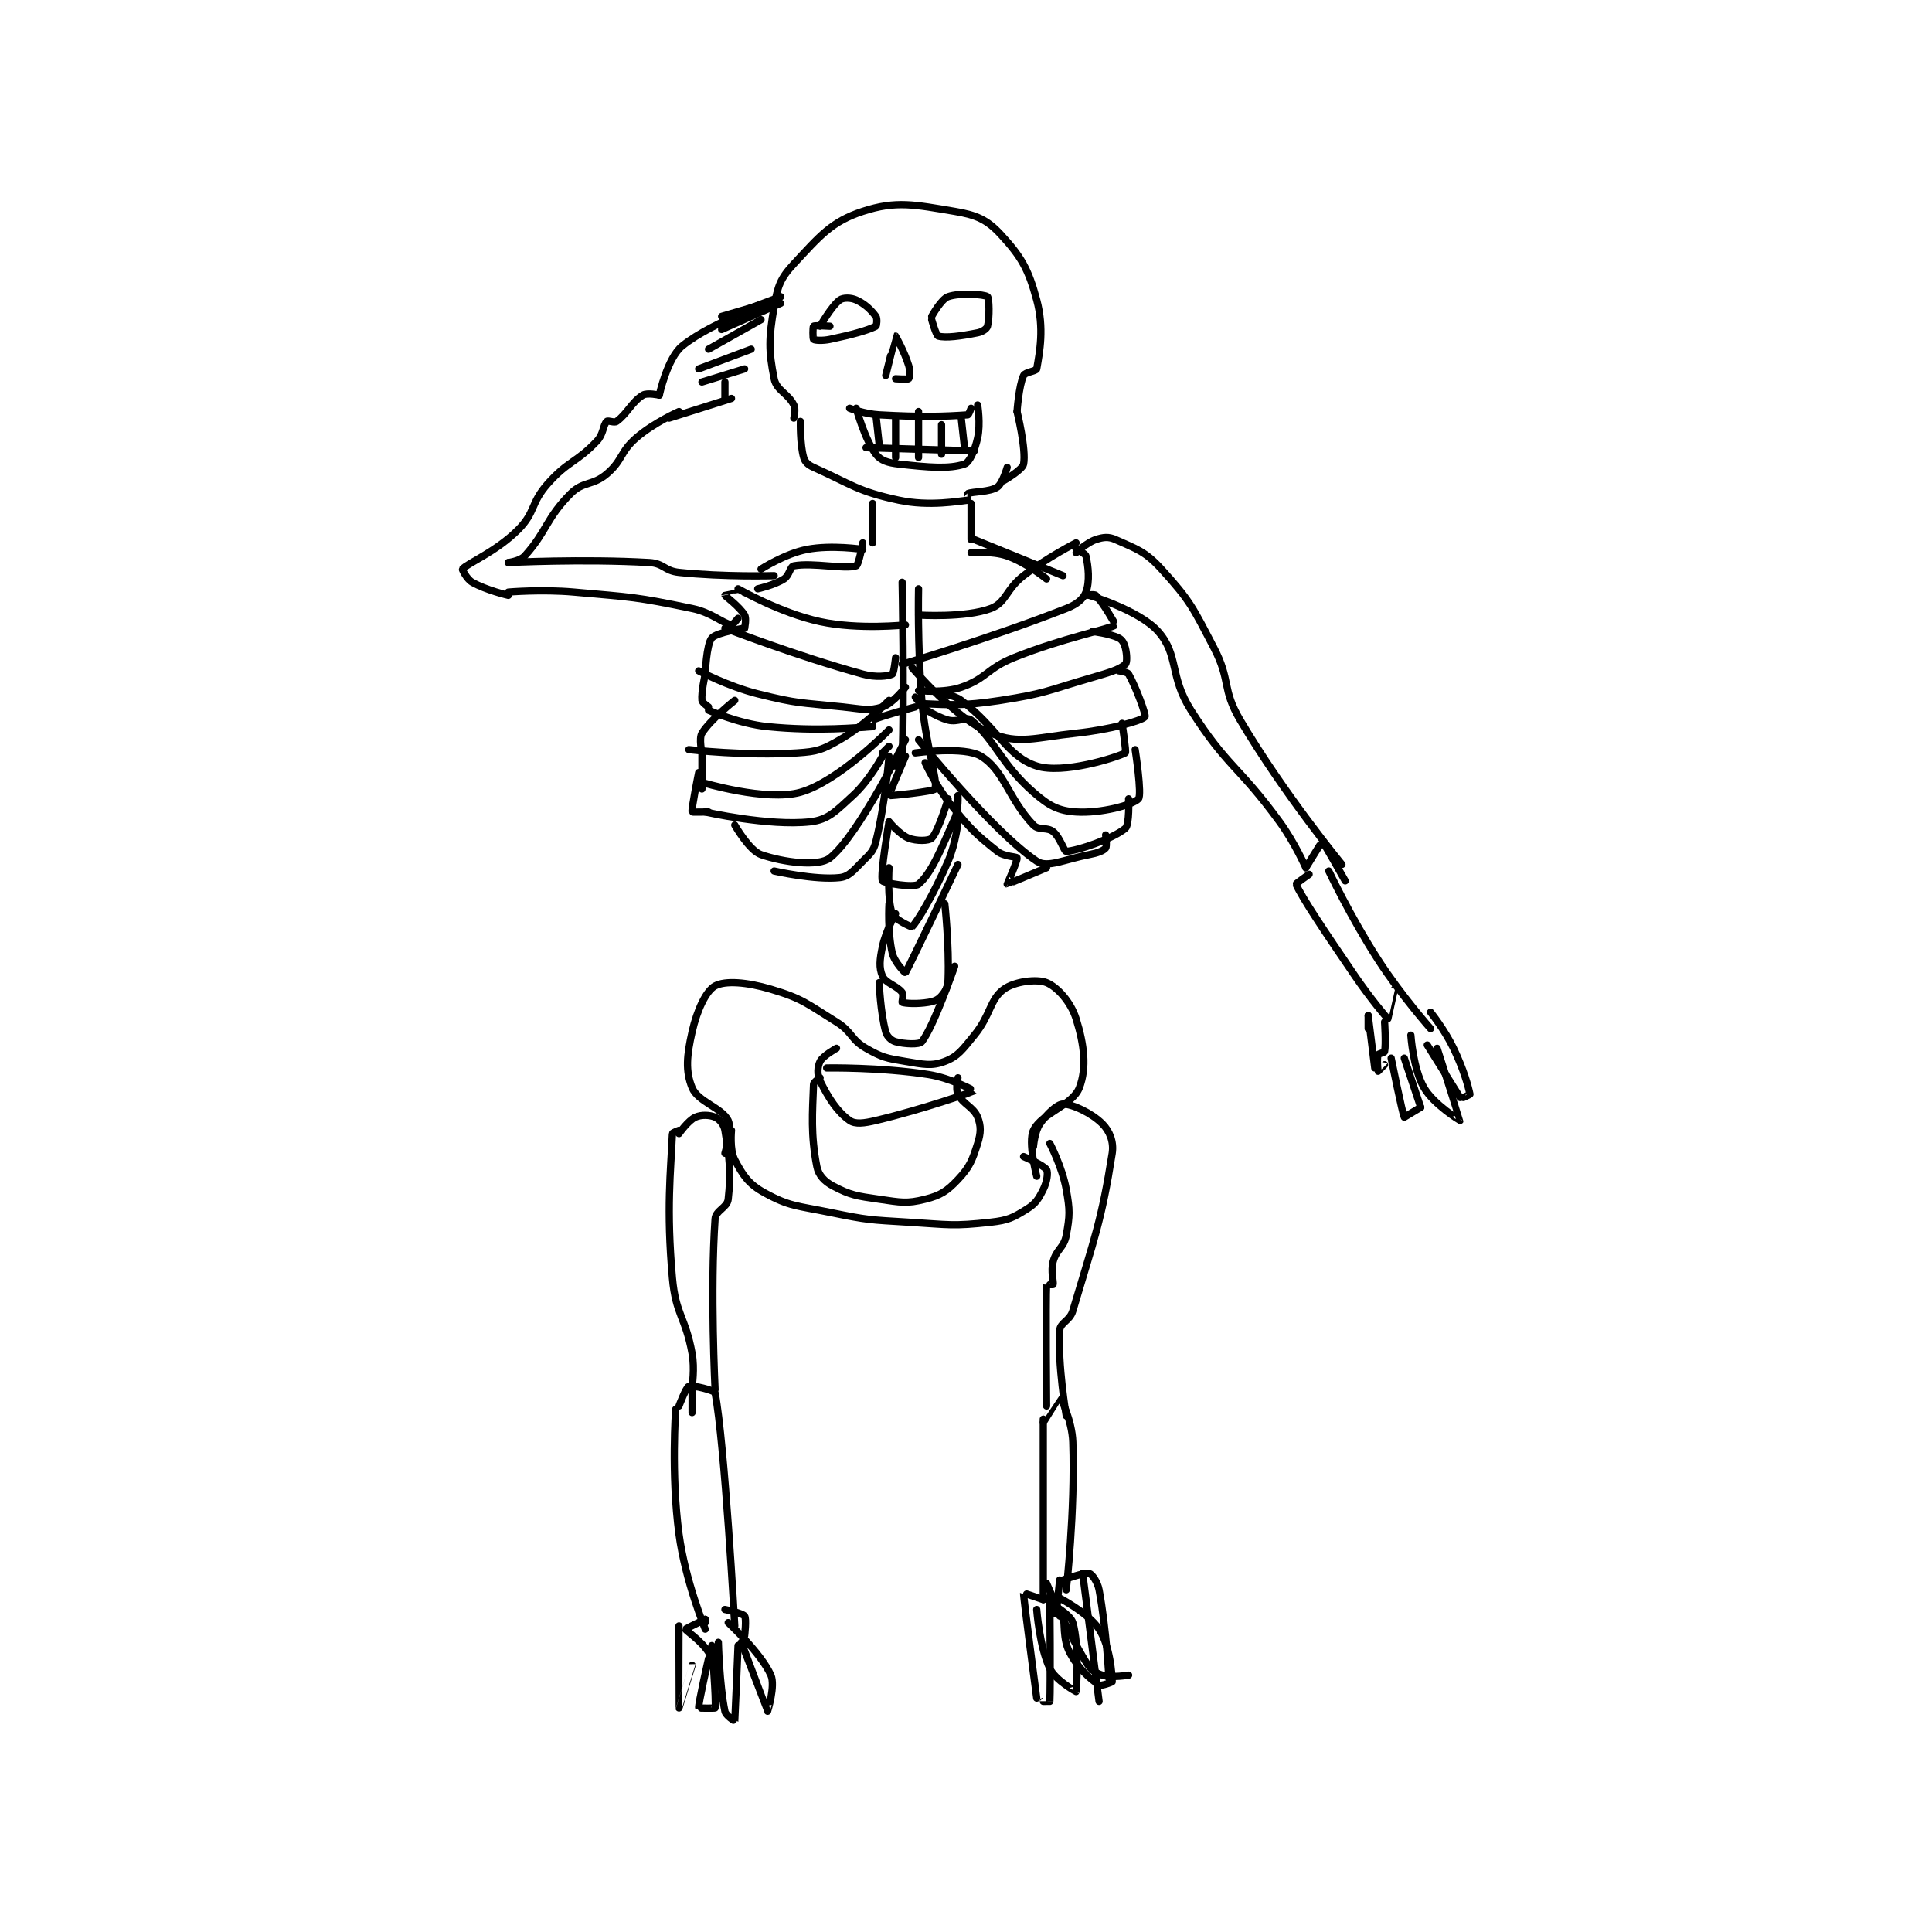 <?xml version="1.0" encoding="utf-8"?>
<!DOCTYPE svg PUBLIC "-//W3C//DTD SVG 1.1//EN" "http://www.w3.org/Graphics/SVG/1.1/DTD/svg11.dtd">
<svg viewBox="0 0 800 800" preserveAspectRatio="xMinYMin meet" xmlns="http://www.w3.org/2000/svg" version="1.1">
<g fill="none" stroke="black" stroke-linecap="round" stroke-linejoin="round" stroke-width="2.208">
<g transform="translate(191.454,87.52) scale(1.359) translate(-153,-21.133)">
<path id="0" d="M254 84.133 C254 84.133 254.648 81.429 254 80.133 C252.218 76.569 248.716 75.716 248 72.133 C246.286 63.566 246.333 59.858 248 50.133 C249.063 43.932 249.889 41.549 254 37.133 C261.863 28.688 265.451 24.251 275 21.133 C285.195 17.804 290.779 19.096 303 21.133 C309.62 22.237 312.866 23.669 317 28.133 C323.25 34.884 325.472 38.712 328 48.133 C330.313 56.753 328.928 63.797 328 69.133 C327.881 69.818 324.468 70.119 324 71.133 C322.548 74.279 322 82.133 322 82.133 "/>
<path id="1" d="M322 82.133 C322 82.133 324.851 93.665 324 98.133 C323.665 99.891 318 103.133 318 103.133 "/>
<path id="2" d="M256 85.133 C256 85.133 255.835 92.055 257 96.133 C257.398 97.527 258.344 98.391 260 99.133 C271.621 104.343 273.427 106.458 286 109.133 C295.387 111.13 304.399 109.381 307 109.133 C307.024 109.131 306.863 107.194 307 107.133 C308.529 106.454 313.622 106.718 316 105.133 C317.611 104.06 319 99.133 319 99.133 "/>
<path id="3" d="M262 56.133 C262 56.133 265.526 49.932 268 48.133 C269.046 47.372 271.38 47.397 273 48.133 C275.68 49.351 277.467 51.089 279 53.133 C279.484 53.779 279.244 56.011 279 56.133 C276.4 57.433 271.835 58.694 265 60.133 C262.697 60.618 260.381 60.438 260 60.133 C259.756 59.938 259.756 56.328 260 56.133 C260.381 55.828 265 56.133 265 56.133 "/>
<path id="4" d="M296 53.133 C296 53.133 298.872 47.885 301 47.133 C304.588 45.867 312.04 46.413 313 47.133 C313.54 47.538 313.69 53.602 313 56.133 C312.784 56.926 311.437 57.846 310 58.133 C304.844 59.165 300.263 59.78 298 59.133 C297.338 58.944 296 54.133 296 54.133 "/>
<path id="5" d="M282 71.133 C282 71.133 284.961 59.15 285 59.133 C285.001 59.133 287.683 63.854 289 68.133 C289.515 69.806 289.25 71.883 289 72.133 C288.75 72.383 285 72.133 285 72.133 "/>
<path id="6" d="M271 81.133 C271 81.133 275.566 82.887 280 83.133 C293.14 83.863 299.967 83.636 307 83.133 C307.298 83.112 308 81.133 308 81.133 "/>
<path id="7" d="M273 81.133 C273 81.133 275.667 90.775 279 95.133 C280.498 97.092 282.665 97.763 286 98.133 C295.096 99.144 301.288 99.704 306 98.133 C307.571 97.61 309.156 93.933 310 90.133 C310.95 85.858 310 80.133 310 80.133 "/>
<path id="8" d="M276 93.133 L309 94.133 "/>
<path id="9" d="M279 83.133 L280 92.133 "/>
<path id="10" d="M285 84.133 L285 96.133 "/>
<path id="11" d="M292 82.133 L292 96.133 "/>
<path id="12" d="M299 86.133 L299 95.133 "/>
<path id="13" d="M305 84.133 L306 93.133 "/>
<path id="14" d="M278 110.133 L278 122.133 "/>
<path id="15" d="M308 110.133 L308 121.133 "/>
<path id="16" d="M309 121.133 L336 132.133 "/>
<path id="17" d="M308 125.133 C308 125.133 314.404 124.535 319 126.133 C324.846 128.167 331 133.133 331 133.133 "/>
<path id="18" d="M244 130.133 C244 130.133 251.272 125.436 258 124.133 C265.544 122.673 275 124.133 275 124.133 "/>
<path id="19" d="M243 136.133 C243 136.133 248.006 135.038 251 133.133 C252.675 132.067 252.845 129.343 254 129.133 C259.885 128.063 269.527 130.291 273 129.133 C273.792 128.869 275 122.133 275 122.133 "/>
<path id="20" d="M287 134.133 C287 134.133 287.702 168.487 287 188.133 C286.973 188.887 285 190.133 285 190.133 "/>
<path id="21" d="M292 136.133 C292 136.133 291.622 153.323 293 170.133 C294.105 183.612 297.977 194.301 297 197.133 C296.74 197.888 283.157 199.308 283 199.133 C282.889 199.01 288 187.133 288 187.133 "/>
<path id="22" d="M237 136.133 C237 136.133 249.766 143.495 262 146.133 C273.81 148.681 288 147.133 288 147.133 "/>
<path id="23" d="M233 148.133 C233 148.133 254.764 156.578 275 162.133 C278.973 163.224 282.712 162.777 284 162.133 C284.501 161.883 285 157.133 285 157.133 "/>
<path id="24" d="M225 161.133 C225 161.133 233.925 165.865 243 168.133 C255.406 171.235 256.086 170.774 269 172.133 C274.865 172.751 276.779 173.466 281 172.133 C284.129 171.145 288 166.133 288 166.133 "/>
<path id="25" d="M228 173.133 C228 173.133 237.173 177.251 246 178.133 C261.269 179.66 274.016 178.382 278 178.133 C278.016 178.132 277.841 176.207 278 176.133 C280.562 174.951 291 172.133 291 172.133 "/>
<path id="26" d="M222 185.133 C222 185.133 239.469 187.146 255 186.133 C261.253 185.726 262.634 185.199 268 182.133 C275.672 177.749 283 170.133 283 170.133 "/>
<path id="27" d="M226 195.133 C226 195.133 245.576 201.059 256 198.133 C267.559 194.889 283 179.133 283 179.133 "/>
<path id="28" d="M227 204.133 C227 204.133 246.345 208.539 259 207.133 C264.55 206.517 266.83 203.833 272 199.133 C277.077 194.518 281 187.133 281 187.133 "/>
<path id="29" d="M281 186.133 L283 184.133 "/>
<path id="30" d="M236 208.133 C236 208.133 240.419 215.898 244 217.133 C250.885 219.507 261.53 220.893 265 218.133 C273.867 211.08 288 182.133 288 182.133 "/>
<path id="31" d="M248 222.133 C248 222.133 260.505 224.966 268 224.133 C270.863 223.815 272.192 221.941 275 219.133 C277.34 216.793 278.252 216.127 279 213.133 C281.887 201.585 283 187.133 283 187.133 "/>
<path id="32" d="M226 197.133 L226 186.133 "/>
<path id="33" d="M226 186.133 C226 186.133 225.018 181.705 226 180.133 C228.66 175.877 236 170.133 236 170.133 "/>
<path id="34" d="M228 172.133 C228 172.133 226.071 170.843 226 170.133 C225.745 167.587 227 162.133 227 162.133 "/>
<path id="35" d="M227 162.133 C227 162.133 227.34 153.07 229 151.133 C230.511 149.37 239 148.133 239 148.133 "/>
<path id="36" d="M239 148.133 C239 148.133 239.643 145.205 239 144.133 C237.457 141.562 233.024 138.3 233 138.133 C232.999 138.126 238 137.133 238 137.133 "/>
<path id="37" d="M228 204.133 C228 204.133 223.026 204.236 223 204.133 C222.764 203.189 225 192.133 225 192.133 "/>
<path id="38" d="M167 128.133 C167 128.133 189.657 126.96 210 128.133 C214.34 128.384 214.58 130.668 219 131.133 C232.809 132.587 248 132.133 248 132.133 "/>
<path id="39" d="M167 137.133 C167 137.133 177.173 136.256 187 137.133 C204.908 138.732 205.827 138.556 223 142.133 C229.046 143.393 232.022 146.495 235 147.133 C235.358 147.21 237 145.133 237 145.133 "/>
<path id="40" d="M167 128.133 C167 128.133 170.612 127.668 172 126.133 C178.738 118.686 178.505 114.628 186 107.133 C189.861 103.272 192.664 104.819 197 101.133 C201.942 96.932 200.989 94.461 206 90.133 C211.392 85.477 219 82.133 219 82.133 "/>
<path id="41" d="M167 138.133 C167 138.133 160.226 136.548 156 134.133 C154.319 133.173 152.92 130.225 153 130.133 C154.57 128.339 163.27 124.863 170 118.133 C175.337 112.796 173.757 110.032 179 104.133 C185.276 97.073 187.715 97.767 194 91.133 C196.042 88.978 195.822 86.311 197 85.133 C197.393 84.741 199.285 85.653 200 85.133 C203.292 82.739 204.585 79.235 208 77.133 C209.321 76.32 213 77.133 213 77.133 "/>
<path id="42" d="M213 77.133 C213 77.133 215.443 65.804 220 62.133 C229.618 54.386 248.999 48.134 249 48.133 C249 48.133 232 53.133 232 53.133 "/>
<path id="43" d="M250 47.133 L234 53.133 "/>
<path id="44" d="M250 49.133 L232 57.133 "/>
<path id="45" d="M244 54.133 L228 63.133 "/>
<path id="46" d="M241 63.133 L225 69.133 "/>
<path id="47" d="M239 69.133 L226 73.133 "/>
<path id="48" d="M235 78.133 L216 84.133 "/>
<path id="49" d="M233 78.133 L233 73.133 "/>
<path id="50" d="M292 144.133 C292 144.133 306.205 145.056 314 142.133 C318.711 140.367 318.584 136.3 324 132.133 C331.253 126.554 340 122.133 340 122.133 "/>
<path id="51" d="M340 124.133 C340 124.133 342.822 125.361 343 126.133 C343.728 129.289 344.216 133.89 343 137.133 C342.199 139.271 340.224 140.867 337 142.133 C314.057 151.147 287 159.133 287 159.133 "/>
<path id="52" d="M343 138.133 C343 138.133 345.547 137.68 346 138.133 C348.266 140.399 352.035 147.107 352 147.133 C350.381 148.364 335.76 151.166 321 157.133 C312.728 160.477 312.758 163.458 305 166.133 C299.581 168.002 292 167.133 292 167.133 "/>
<path id="53" d="M345 149.133 C345 149.133 350.275 149.771 353 151.133 C354.06 151.663 354.654 152.751 355 154.133 C355.494 156.108 355.584 158.607 355 159.133 C353.234 160.723 350.101 161.657 345 163.133 C331.274 167.107 330.911 167.993 317 170.133 C305.444 171.911 301.412 171.457 293 171.133 C292.271 171.105 291 169.133 291 169.133 "/>
<path id="54" d="M353 161.133 C353 161.133 355.609 161.449 356 162.133 C358.284 166.131 361.399 174.684 361 175.133 C359.896 176.375 350.358 179.031 340 180.133 C327.493 181.464 322.76 183.637 314 180.133 C303.219 175.821 290 160.133 290 160.133 "/>
<path id="55" d="M354 177.133 C354 177.133 355.376 185.945 355 186.133 C351.885 187.691 335.943 192.675 328 190.133 C318.921 187.228 316.204 178.633 305 170.133 C302.794 168.459 299 168.133 299 168.133 "/>
<path id="56" d="M358 185.133 C358 185.133 360.141 198.929 359 200.133 C357.214 202.018 347.582 204.607 340 204.133 C334.591 203.795 331.716 202.26 327 198.133 C317.115 189.484 315.493 182.473 308 176.133 C306.606 174.953 303.932 176.915 301 176.133 C297.203 175.121 293 172.133 293 172.133 "/>
<path id="57" d="M356 200.133 C356 200.133 356.343 208.002 355 209.133 C351.259 212.284 340.375 215.98 337 216.133 C336.313 216.165 335.147 211.851 333 210.133 C331.145 208.65 328.612 209.819 327 208.133 C319.438 200.227 318.101 191.473 311 187.133 C305.924 184.031 291 186.133 291 186.133 "/>
<path id="58" d="M349 211.133 C349 211.133 349.462 214.578 349 215.133 C348.287 215.989 346.512 216.655 344 217.133 C336.352 218.59 331.24 221.314 328 219.133 C314.536 210.071 292 182.133 292 182.133 "/>
<path id="59" d="M331 221.133 C331 221.133 319.116 226.172 319 226.133 C318.996 226.132 322.226 218.888 322 218.133 C321.879 217.729 318.079 217.797 316 216.133 C309.107 210.619 308.053 209.562 302 202.133 C297.35 196.427 294 189.133 294 189.133 "/>
<path id="60" d="M340 125.133 C340 125.133 343.231 122.056 346 121.133 C348.266 120.378 349.886 120.182 352 121.133 C358.361 123.996 361.035 124.671 366 130.133 C374.809 139.823 375.555 141.78 382 154.133 C387.215 164.129 384.349 166.571 390 176.133 C403.175 198.429 421 220.133 421 220.133 "/>
<path id="61" d="M344 138.133 C344 138.133 359.253 142.645 365 149.133 C371.38 156.336 368.372 162.743 375 173.133 C386.176 190.653 389.368 189.809 402 207.133 C406.667 213.533 410 221.133 410 221.133 "/>
<path id="62" d="M410 221.133 C410 221.133 414.925 213.108 415 213.133 C415.354 213.251 422 225.133 422 225.133 "/>
<path id="63" d="M411 223.133 C411 223.133 406.936 225.991 407 226.133 C408.947 230.445 415.651 240.443 425 254.133 C429.601 260.871 434.793 267.064 435 267.133 C435.014 267.138 437 258.133 437 258.133 "/>
<path id="64" d="M417 222.133 C417 222.133 423.726 236.322 432 249.133 C439.066 260.075 448 270.133 448 270.133 "/>
<path id="65" d="M434 268.133 C434 268.133 434.453 274.868 434 277.133 C433.93 277.486 432.131 277.741 432 278.133 C431.607 279.311 431.975 283.096 432 283.133 C432.003 283.138 434 281.133 434 281.133 "/>
<path id="66" d="M448 265.133 C448 265.133 452.268 270.442 455 276.133 C458.12 282.633 459.547 287.87 460 290.133 C460.018 290.224 458 291.133 458 291.133 "/>
<path id="67" d="M457 291.133 L447 275.133 "/>
<path id="68" d="M450 276.133 C450 276.133 457.013 298.093 457 298.133 C456.996 298.146 448.969 293.279 446 288.133 C442.675 282.37 442 272.133 442 272.133 "/>
<path id="69" d="M440 279.133 L445 294.133 "/>
<path id="70" d="M429 266.133 L431 282.133 "/>
<path id="71" d="M429 270.133 L429 266.133 "/>
<path id="72" d="M445 294.133 C445 294.133 440 297.133 440 297.133 C439.474 296.257 436 279.133 436 279.133 "/>
<path id="73" d="M283 207.133 C283 207.133 286.303 211.096 289 212.133 C291.383 213.05 295.161 212.972 296 212.133 C298.037 210.096 301 200.133 301 200.133 "/>
<path id="74" d="M283 207.133 C283 207.133 280.208 223.461 281 225.133 C281.288 225.742 290.576 227.363 292 226.133 C295.971 222.704 298.674 215.866 303 206.133 C304.294 203.222 304 199.133 304 199.133 "/>
<path id="75" d="M283 221.133 C283 221.133 282.42 231.071 284 235.133 C284.695 236.922 289.876 239.25 290 239.133 C291.655 237.576 296.594 229.205 301 219.133 C303.364 213.73 304 207.133 304 207.133 "/>
<path id="76" d="M283 232.133 C283 232.133 282.504 240.849 284 247.133 C284.683 250 287.956 253.193 288 253.133 C288.653 252.252 304 220.133 304 220.133 "/>
<path id="77" d="M300 232.133 C300 232.133 301.374 244.659 301 255.133 C300.917 257.447 300.266 258.656 299 260.133 C297.976 261.328 296.891 261.818 295 262.133 C291.508 262.715 287.877 262.462 287 262.133 C286.877 262.087 287.484 259.779 287 259.133 C285.467 257.089 281.922 256.284 281 254.133 C279.904 251.577 280.157 249.14 281 245.133 C282.016 240.307 285 235.133 285 235.133 "/>
<path id="78" d="M280 256.133 C280 256.133 280.385 265.321 282 271.133 C282.398 272.566 283.705 273.78 285 274.133 C287.712 274.873 292.257 275.083 293 274.133 C296.659 269.458 303 251.133 303 251.133 "/>
<path id="79" d="M233 308.133 C233 308.133 235.209 300.552 234 298.133 C232.027 294.187 224.77 292.477 223 288.133 C220.923 283.034 221.362 278.39 223 271.133 C224.502 264.483 227.262 258.617 230 257.133 C233.091 255.459 239.683 255.958 247 258.133 C256.718 261.022 257.863 262.462 267 268.133 C271.869 271.155 271.29 273.442 276 276.133 C280.958 278.966 282.15 279.158 288 280.133 C293.542 281.057 296 281.657 300 280.133 C304.016 278.604 305.373 276.566 309 272.133 C314.043 265.969 313.666 261.285 318 258.133 C321.266 255.758 328.033 254.919 331 256.133 C334.288 257.478 338.402 262.019 340 267.133 C342.466 275.025 343.326 282.05 341 288.133 C338.93 293.548 329.552 295.834 327 301.133 C325.253 304.762 328 315.133 328 315.133 "/>
<path id="80" d="M264 282.133 C264 282.133 280.298 281.846 295 284.133 C301.939 285.213 309.026 289.111 309 289.133 C308.898 289.222 293.578 294.681 279 298.133 C275.37 298.993 272.709 299.339 271 298.133 C267.269 295.499 264.673 291.479 262 286.133 C261.028 284.189 261.208 281.717 262 280.133 C262.858 278.418 267 276.133 267 276.133 "/>
<path id="81" d="M262 285.133 C262 285.133 260.027 286.404 260 287.133 C259.675 295.91 259.111 302.373 261 312.133 C261.522 314.833 263.336 316.731 266 318.133 C271.26 320.902 273.132 321.152 280 322.133 C286.599 323.076 288.317 323.554 294 322.133 C298.668 320.966 300.666 319.676 304 316.133 C307.602 312.307 308.368 310.302 310 305.133 C311.013 301.927 311.067 299.801 310 297.133 C308.746 293.998 305.548 293.228 304 290.133 C303.226 288.586 304 285.133 304 285.133 "/>
<path id="82" d="M235 301.133 C235 301.133 234.387 307.07 236 310.133 C238.494 314.873 240.216 317.494 245 320.133 C252.681 324.371 254.954 324.079 265 326.133 C276.649 328.516 277.046 328.401 289 329.133 C301.357 329.89 302.385 330.424 314 329.133 C319.317 328.543 320.783 327.769 325 325.133 C327.733 323.425 328.525 322.084 330 319.133 C331.128 316.877 331.54 314.033 331 313.133 C330.18 311.767 324 309.133 324 309.133 "/>
<path id="83" d="M219 302.133 C219 302.133 221.804 298.131 224 297.133 C225.811 296.31 228.397 296.421 230 297.133 C231.277 297.701 232.708 299.31 233 301.133 C234.378 309.748 234.933 313.733 234 322.133 C233.712 324.725 230.181 325.513 230 328.133 C228.502 349.847 230 380.133 230 380.133 "/>
<path id="84" d="M219 301.133 C219 301.133 217.013 301.849 217 302.133 C216.489 313.63 215.108 325.009 217 346.133 C218.012 357.433 220.948 357.848 223 369.133 C223.852 373.818 223 379.133 223 379.133 "/>
<path id="85" d="M223 380.133 L223 387.133 "/>
<path id="86" d="M219 385.133 C219 385.133 221.153 379.441 222 379.133 C223.189 378.701 229.857 380.387 230 381.133 C232.922 396.368 236 452.133 236 452.133 "/>
<path id="87" d="M218 386.133 C218 386.133 216.557 405.95 219 424.133 C220.926 438.474 227 453.133 227 453.133 "/>
<path id="88" d="M227 451.133 L227 450.133 "/>
<path id="89" d="M227 450.133 C227 450.133 220.986 452.995 221 453.133 C221.045 453.579 225.703 456.561 228 460.133 C229.655 462.707 230 467.133 230 467.133 "/>
<path id="90" d="M233 447.133 C233 447.133 238.324 448.233 239 449.133 C239.624 449.965 239 455.133 239 455.133 "/>
<path id="91" d="M219 452.133 C219 452.133 218.998 477.128 219 477.133 C219.001 477.136 223 464.133 223 464.133 "/>
<path id="92" d="M229 458.133 C229 458.133 230.425 475.115 230 477.133 C229.976 477.246 225.007 477.186 225 477.133 C224.845 475.975 228 462.133 228 462.133 "/>
<path id="93" d="M231 457.133 C231 457.133 231.324 470.086 233 478.133 C233.284 479.495 235.994 481.164 236 481.133 C236.059 480.84 237 458.133 237 458.133 "/>
<path id="94" d="M238 457.133 C238 457.133 245.982 478.113 246 478.133 C246.006 478.14 248.442 470.377 247 467.133 C244.026 460.441 234 451.133 234 451.133 "/>
<path id="95" d="M327 306.133 C327 306.133 327.35 301.517 329 299.133 C331.135 296.05 334.314 293.133 336 293.133 C338.89 293.133 344.721 295.855 348 299.133 C350.186 301.319 351.558 304.599 351 308.133 C347.734 328.817 345.618 333.796 339 356.133 C338.078 359.246 335.155 359.648 335 362.133 C334.357 372.422 337 388.133 337 388.133 "/>
<path id="96" d="M332 305.133 C332 305.133 335.785 312.331 337 319.133 C338.142 325.528 338.105 327.054 337 333.133 C336.311 336.923 334.013 337.336 333 341.133 C332.218 344.065 333.231 347.324 333 348.133 C332.981 348.199 331.001 348.12 331 348.133 C330.751 352.745 331 385.133 331 385.133 "/>
<path id="97" d="M330 390.133 C330 390.133 334.997 382.131 335 382.133 C335.126 382.217 338.773 389.433 339 396.133 C339.722 417.43 337 441.133 337 441.133 "/>
<path id="98" d="M330 389.133 L330 444.133 "/>
<path id="99" d="M330 444.133 C330 444.133 324.004 442.069 324 442.133 C323.915 443.41 328 474.133 328 474.133 "/>
<path id="100" d="M332 443.133 C332 443.133 332.249 471.149 332 475.133 C331.999 475.149 330 475.133 330 475.133 "/>
<path id="101" d="M332 445.133 C332 445.133 338.218 448.495 339 451.133 C341.062 458.091 340.096 471.941 340 472.133 C339.986 472.161 333.724 468.726 332 465.133 C328.831 458.532 328 447.133 328 447.133 "/>
<path id="102" d="M334 443.133 C334 443.133 343.63 447.979 347 453.133 C350.391 458.32 351 467.133 351 469.133 C351 469.258 347.603 470.551 347 470.133 C344.098 468.124 340.59 465.078 338 460.133 C335.879 456.085 336.654 450.933 336 449.133 C335.959 449.022 334.002 449.152 334 449.133 C333.898 448.015 335 438.133 335 438.133 "/>
<path id="103" d="M336 438.133 C336 438.133 342.554 435.739 344 436.133 C344.846 436.364 346.541 438.685 347 441.133 C349.274 453.263 350 468.133 350 468.133 "/>
<path id="104" d="M331 439.133 C331 439.133 336.685 452.731 343 463.133 C344.42 465.473 345.743 466.439 348 467.133 C350.897 468.025 356 467.133 356 467.133 "/>
<path id="105" d="M342 436.133 L347 475.133 "/>
</g>
</g>
</svg>
